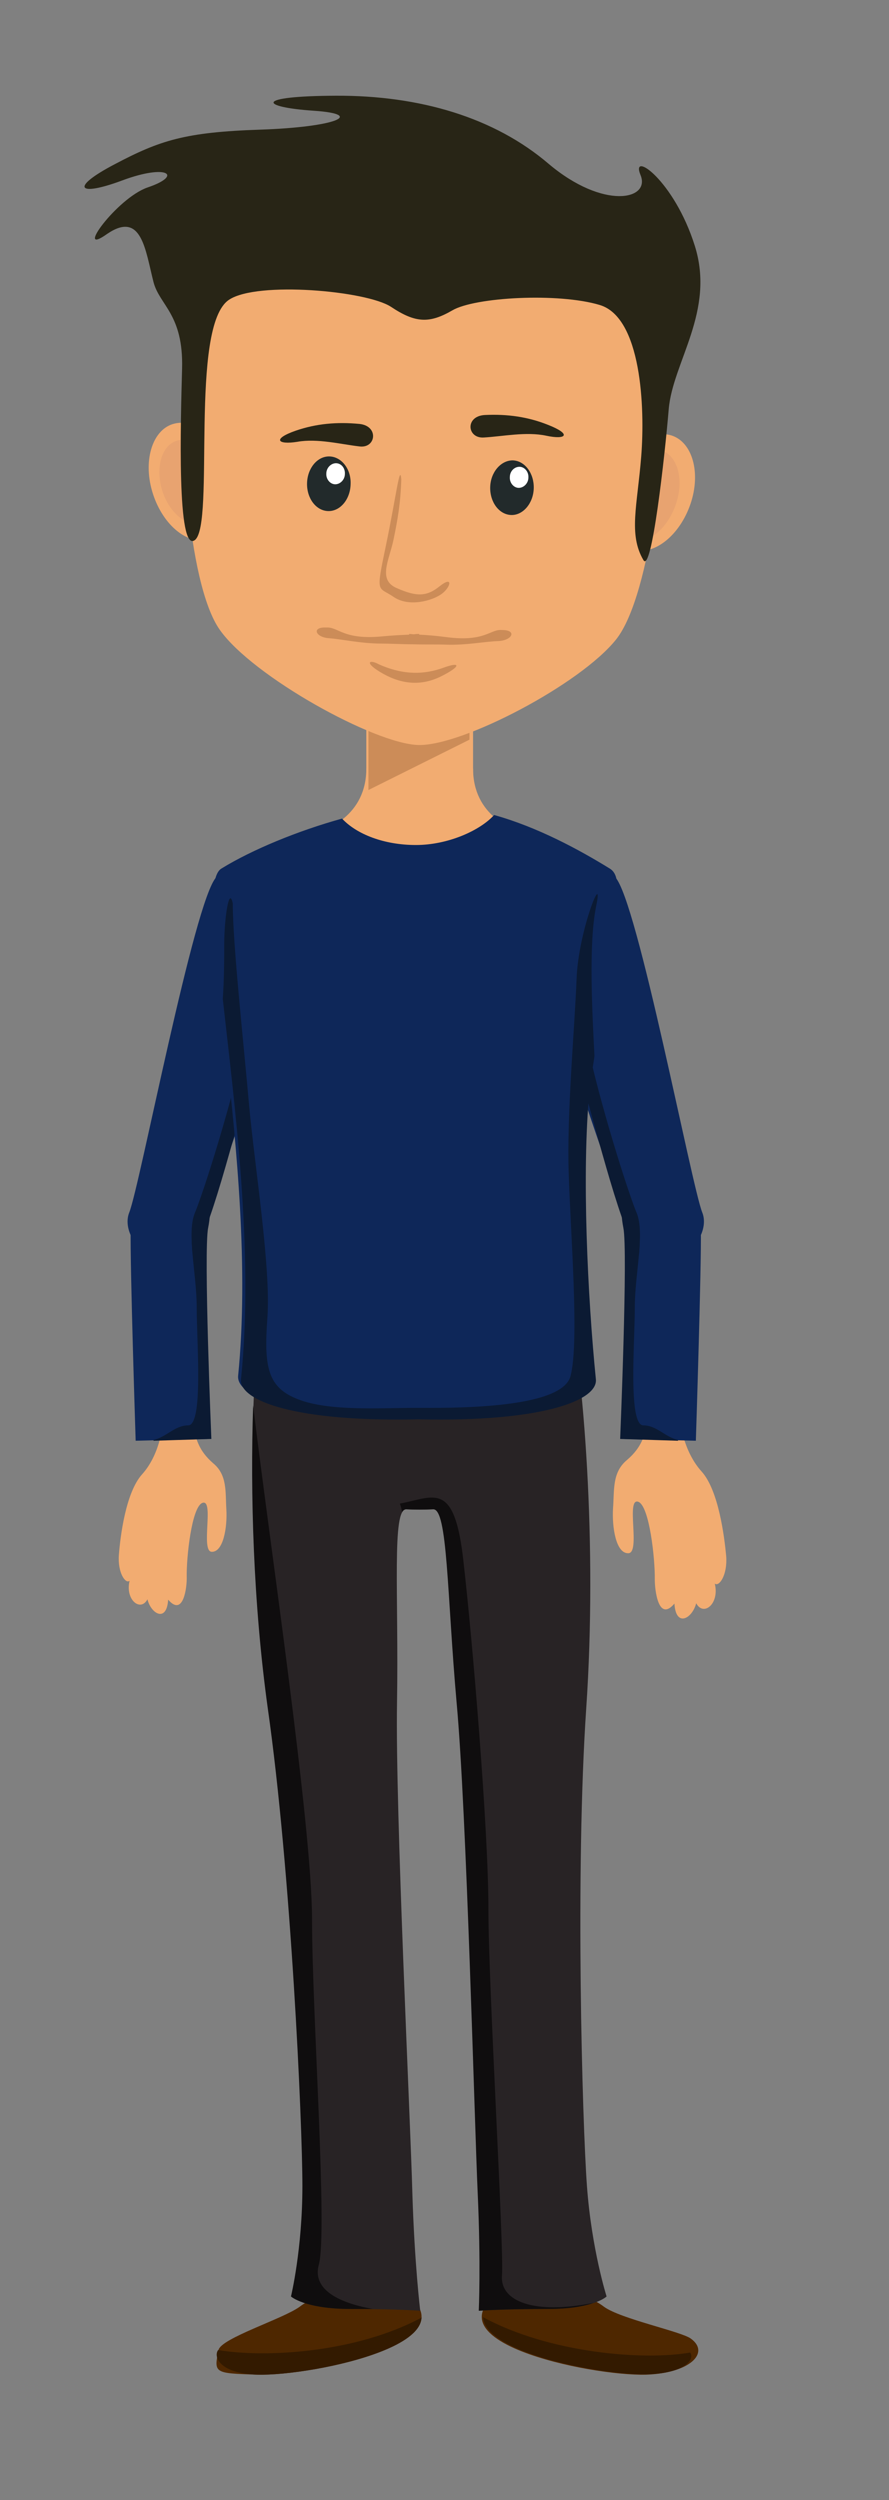 <?xml version="1.0" encoding="utf-8"?>
<!-- Generator: Adobe Illustrator 19.1.1, SVG Export Plug-In . SVG Version: 6.00 Build 0)  -->
<svg version="1.1" id="Calque_1" xmlns="http://www.w3.org/2000/svg" xmlns:xlink="http://www.w3.org/1999/xlink" x="0px" y="0px"
	 viewBox="-355 -70 249 700" style="enable-background:new -355 -70 249 700;" xml:space="preserve">
<rect x="-355" y="-70" width="249" height="700" fill="#808080" stroke="none"/>
<style type="text/css">
	.st0{fill:#F2AC71;}
	.st1{fill:#0E2759;}
	.st2{fill:#0B1A33;}
	.st3{fill:#4E2700;}
	.st4{fill:#331A00;}
	.st5{fill:#CC8C58;}
	.st6{fill:#282325;}
	.st7{fill:#0F0D0E;}
	.st8{fill:#E8A370;}
	.st9{fill:#222A2B;}
	.st10{fill:#FFFFFF;}
	.st11{fill:#282516;}
	.st12{display:none;}
	.st13{display:inline;}
	.st14{fill:#545454;}
	.st15{fill:#454545;}
	.st16{fill:#B8B8B8;}
	.st117{opacity:0.2;fill:#D0F2FF;enable-background:new    ;}
	.st18{display:inline;fill:#0E2759;}
	.st19{display:inline;fill:#0B1A33;}
</style>
<g id="brasNormal">
	<path class="st0" d="M-164.6,321.6c-0.7,6.4,1.3,15.1,6.1,20.4s6.4,18.4,6.9,23.7c0.4,5.3-2,8.7-3.2,7.7c1.4,5.7-3.2,9.3-5.2,5.5
		c-1.1,4.3-5.7,6.9-6.1,0.1c-4.5,5.3-5.5-3.8-5.5-6.7c0.1-5.8-1.5-20.6-4.6-21.8c-3.6-1.3,0.7,14.3-2.8,14.4s-4.6-7.3-4.3-12.5
		c0.4-5.2-0.3-10.1,3.9-13.6c4.1-3.5,5.9-7.5,6.2-15.9C-172.9,314.5-163.8,315.2-164.6,321.6z"/>
	<g id="bras_x5F_normal">
		<path class="st1" d="M-201.2,211.3c6.7,13.5,19.1,59.1,26.5,68.3c7.3,9.2,19.4-2.6,16.4-10.1s-18.2-87.6-24.4-93.9
			C-188.8,169.5-207.9,197.8-201.2,211.3z"/>
		<path class="st1" d="M-179,273.8c1.6,6.4-1.1,59.1-1.1,59.1l20,0.5c0,0,1.6-49.1,1.4-59.3C-159,261.4-183.9,253.7-179,273.8z"/>
		<path class="st2" d="M-174.8,329.1c-4.3,0-2.4-23.2-2.4-32.9s2.9-20.8,0.5-26.6c-0.6-1.3-1.4-3.6-2.4-6.6
			c-1.6,1.8-2.4,5.2-1.3,10.8c1.3,6.4-0.9,59.1-0.9,59.1l16.2,0.5v-0.2C-168.8,332.3-171.1,329.1-174.8,329.1z"/>
		<path class="st2" d="M-176.7,269.6c-2.4-5.8-10.6-31.5-14-48.4c-1.2,1.1-2.4,2.3-3.4,3.6c5.4,19,12.5,47.8,17.1,54.9
			c0.3,0.5,0.7,0.9,1,1.3C-175.7,276.4-175.6,272.3-176.7,269.6z"/>
	</g>
</g>
<g id="corps">
	<path class="st3" d="M-185.8,575.9c4.7,3.4,21.6,6.9,24.3,8.9c5.5,4-0.3,9.7-12.6,10.1c-7.9,0.2-23.8-2.2-34.7-6.5
		c-6.1-2.4-10.6-5.4-11.2-8.9C-221.5,569.8-196.1,568-185.8,575.9z"/>
	<path class="st4" d="M-161.7,588.7c1.4,1.9-1.5,5.8-12,6.1c-7.9,0.2-23.8-2.2-34.7-6.5c-6.1-2.4-10.6-5.4-11.2-8.9
		c0-0.2-0.1-0.4-0.1-0.6C-201.1,588.9-174.6,591-161.7,588.7z"/>
	<path class="st3" d="M-271.1,575.9c-4.7,3.4-22,8.8-22.7,12.1c-1.3,6.5-1.3,6.5,10.9,6.9c7.9,0.2,23.8-2.2,34.7-6.5
		c6.1-2.4,10.6-5.4,11.2-8.9C-235.4,569.8-260.9,568-271.1,575.9z"/>
	<path class="st4" d="M-293.9,588c-1.4,1.9,0.5,6.6,11,6.9c7.9,0.2,23.8-2.2,34.7-6.5c6.1-2.4,10.6-5.4,11.2-8.9
		c0-0.2,0.1-0.4,0.1-0.6C-255.5,588.9-281,590.2-293.9,588z"/>
	<path class="st1" d="M-294.4,175.6c-6.2,6.3-21.4,86.4-24.4,93.9s9.1,19.3,16.4,10.1c7.4-9.2,19.8-54.8,26.5-68.3
		C-269.2,197.8-288.3,169.5-294.4,175.6z"/>
	<path class="st0" d="M-309.4,323.4c0.6,6.1-1.2,14.3-5.8,19.4c-4.6,5.1-6.1,17.4-6.5,22.5c-0.4,5.1,1.9,8.3,3,7.3
		c-1.3,5.4,3.1,8.8,5,5.2c1,4.1,5.4,6.6,5.8,0.1c4.3,5,5.3-3.6,5.2-6.4c-0.1-5.5,1.4-19.6,4.4-20.7c3.4-1.2-0.6,13.6,2.6,13.7
		c3.3,0.1,4.4-7,4.1-11.9c-0.3-4.9,0.3-9.6-3.7-12.9c-3.9-3.4-5.6-7.1-5.9-15.1C-301.5,316.7-310.1,317.3-309.4,323.4z"/>
	<path class="st1" d="M-318.4,274.1c-0.2,10.2,1.4,59.3,1.4,59.3l20-0.5c0,0-2.7-52.7-1.1-59.1
		C-293.2,253.7-318.1,261.4-318.4,274.1z"/>
	<path class="st2" d="M-312,333.2v0.2l16.2-0.5c0,0-2.2-52.7-0.9-59.1c1.1-5.6,0.3-9-1.3-10.8c-1,3-1.8,5.3-2.4,6.6
		c-2.4,5.8,0.5,16.9,0.5,26.6s1.9,32.9-2.4,32.9C-306,329.1-308.3,332.3-312,333.2z"/>
	<path class="st2" d="M-301.1,281c0.3-0.4,0.7-0.8,1-1.3c4.6-7.1,11.7-35.9,17.1-54.9c-1-1.3-2.2-2.5-3.4-3.6
		c-3.4,16.9-11.6,42.6-14,48.4C-301.5,272.3-301.4,276.4-301.1,281z"/>
	<path class="st0" d="M-252.4,145.2c0,13-10.8,17.6-17.4,19.1c-6.6,1.6,37.1,36.3,37.1,34.3c0-1.9-3.1-63.2-3.1-63.2
		S-245.4,136.3-252.4,145.2z"/>
	<path class="st0" d="M-222.5,145.2c0,13,10.8,17.6,17.4,19.1c6.6,1.6-37.1,36.3-37.1,34.3c0-1.9,3.1-63.2,3.1-63.2
		S-229.4,136.3-222.5,145.2z"/>
	<rect x="-252.4" y="83.8" class="st0" width="29.9" height="91.6"/>
	<polygon class="st5" points="-251.8,120.3 -223.5,120.3 -223.5,137.1 -251.8,151.2 	"/>
	<path class="st5" d="M-248.4,116c7.3,3,13,2.5,18,0.5s5.1-0.5-0.8,2.5c-5,2.6-10.2,2.6-15.9-0.4
		C-252.8,115.7-251.1,114.6-248.4,116z"/>
	<path class="st6" d="M-281.5,290.2c-3.2,24.3-4.8,72.5,1.6,118.1c6.5,45.6,9.7,116,9.7,133.8c0,17.7-3.2,30.9-3.2,30.9
		s3.8,3.5,16.7,3.5c12.9,0,19.4,0.5,19.4,0.5s-1.6-13.2-2.2-32.9c-0.5-19.8-4.8-106.9-4.3-137.3s-1.5-54.4,2.6-54.2
		c2.3,0.1,5.2,0.1,7.6,0c4.1-0.3,3.9,23.8,6.6,54.2c2.8,30.4,5,117.5,5.9,137.3s0.3,32.9,0.3,32.9s6.4-0.5,19.3-0.5
		c12.9,0,16.4-3.5,16.4-3.5s-4.2-13.2-5.5-30.9s-3.3-88.2-0.2-133.8s-0.6-93.8-5.6-118.1C-200,291.8-278,291.8-281.5,290.2z"/>
	<path class="st1" d="M-293,173.2c-9,5.5,10.7,81.9,4.7,142c-0.6,6,15.4,12,49.7,11.2c34.3,0.8,50.3-5.2,49.7-11.2
		c-10.3-103.6,13.7-136.4,4.7-142c-8.6-5.3-20.2-11.6-32.4-15c-4,4.4-13,8.4-21.9,8.4c-8.9,0-16.6-3-20.7-7.4
		C-271.5,162.6-284.4,167.9-293,173.2z"/>
	<g>
		<path class="st7" d="M-284.1,323.5c-0.8,24.5,0,55.2,4.1,84.8c6.5,45.6,9.7,116,9.7,133.8c0,17.7-3.2,30.9-3.2,30.9
			s3.8,3.5,16.7,3.5c2.3,0,4.3,0,6.2,0c-10.5-1.9-16.9-5.9-15.1-12.4c2.5-9-1.9-70.5-1.9-96.7C-267.6,441.2-279.6,361.2-284.1,323.5
			L-284.1,323.5z"/>
		<path class="st7" d="M-242.4,353.4c0.3-0.5,0.7-0.8,1.1-0.8c2.3,0.1,5.2,0.1,7.6,0c4.1-0.3,3.9,23.8,6.6,54.2
			c2.8,30.4,5,117.5,5.9,137.3s0.3,32.9,0.3,32.9s6.4-0.5,19.3-0.5c6.3,0,10.3-0.8,12.8-1.7c-16.4,3.3-26.2-0.3-25.6-7.7
			c0.6-7.8-3.8-80.6-3.8-102.7c0-22.1-4.4-74.6-7-97.3c-2.5-22.7-8.2-17.9-17.8-16.1C-242.7,351.8-242.5,352.6-242.4,353.4z"/>
	</g>
	<path class="st0" d="M-306.1,48.6c6.1-1.5,13,4.6,15.6,13.6s-0.3,17.4-6.3,18.9c-6.1,1.5-13-4.6-15.6-13.6
		C-315,58.5-312.1,50-306.1,48.6z"/>
	<path class="st8" d="M-305.1,53.3c4.3-1.1,9.4,3.3,11.2,9.7c1.8,6.4-0.2,12.5-4.6,13.6c-4.3,1.1-9.4-3.3-11.2-9.7
		C-311.5,60.4-309.5,54.3-305.1,53.3z"/>
	<path class="st0" d="M-167,51.9c-6-1.8-13.2,4-16.2,12.8s-0.6,17.4,5.4,19.2s13.2-4,16.2-12.8C-158.6,62.3-161.1,53.7-167,51.9z"/>
	<path class="st8" d="M-170,56c-4.7-1.4-10.5,3.1-12.9,10.2c-2.4,7-0.4,13.8,4.3,15.2s10.5-3.1,12.9-10.2
		C-163.3,64.3-165.2,57.4-170,56z"/>
	<path class="st0" d="M-237.8,138.6c-12.3-0.3-46.4-19.2-55.6-32.2c-9.3-13-11.9-58.8-9.1-78.8s26.4-56.8,67.9-55.8
		c41.4,1,63.3,38.9,65.1,59s-3,65.7-12.9,78.2C-192.4,121.6-225.5,138.9-237.8,138.6z"/>
	<path class="st5" d="M-242.6,64.2c-0.2,6.7-1,11.2-2.2,17c-1.2,5.7-4.5,11.2,1,13.5c5.5,2.4,8.3,2.4,12-0.6c3.8-3,3.1,0.3,0.5,2.2
		c-2.6,1.9-9.2,3.8-13.5,0.8c-4.4-3-5-0.5-2.1-14.4S-243,59.6-242.6,64.2z"/>
	<path class="st5" d="M-248.9,116c7.2,3.2,12.9,2.8,18,1c5.1-1.9,5.1-0.4-0.8,2.5c-5,2.4-10.3,2.3-15.9-0.8
		C-253.3,115.5-251.6,114.5-248.9,116z"/>
	<path class="st9" d="M-211.4,58.9c3.4,0.1,6,3.6,5.9,7.8s-3,7.6-6.3,7.5c-3.4-0.1-6-3.6-5.9-7.8S-214.7,58.9-211.4,58.9z"/>
	<path class="st10" d="M-209.5,60.7c1.4,0,2.6,1.4,2.5,3c0,1.6-1.3,2.9-2.7,2.9s-2.6-1.4-2.5-3C-212.2,62-211,60.7-209.5,60.7z"/>
	<path class="st11" d="M-219.5,52.5c5.3-0.3,11.9-1.7,17.5-0.5s7.2-0.4,0.6-3c-5.7-2.3-11.5-3.1-17.8-2.8
		C-224.8,46.5-224.2,52.8-219.5,52.5z"/>
	<path class="st9" d="M-262.7,57.8c-3.4-0.1-6.2,3.3-6.3,7.5s2.5,7.7,5.9,7.8s6.2-3.3,6.3-7.5C-256.6,61.4-259.3,57.9-262.7,57.8z"
		/>
	<path class="st10" d="M-260.9,59.7c-1.4,0-2.7,1.3-2.7,2.9c-0.1,1.6,1.1,3,2.5,3s2.7-1.3,2.7-2.9
		C-258.3,61.1-259.4,59.7-260.9,59.7z"/>
	<path class="st11" d="M-254.3,55c-5.2-0.6-11.8-2.3-17.4-1.3c-5.6,0.9-7.1-0.8-0.5-3.1c5.8-2,11.6-2.5,17.9-1.9
		C-248.8,49.3-249.7,55.6-254.3,55z"/>
	<path class="st5" d="M-214.4,106.4c-3.3-0.3-4.7,3.4-15.5,2c-3-0.4-5.6-0.6-7.7-0.7c0-0.1,0-0.1,0-0.2c-0.4,0-0.9,0-1.4,0.1
		c-0.5,0-0.9-0.1-1.4-0.1c0,0.1,0,0.1,0,0.2c-2.2,0.1-4.7,0.2-7.7,0.5c-10.8,1-12.1-2.7-15.5-2.5c-4.3-0.2-3,2.8,0.8,3
		c3.8,0.3,8.9,1.5,14.7,1.5c2.4,0,5.7,0.2,9,0.2c3.3,0.1,6.6,0,9,0.1c5.8,0.2,10.9-0.9,14.7-1C-211.5,109.3-210.1,106.4-214.4,106.4
		z"/>
	<path class="st2" d="M-292.6,209.7c3.2,28.9,8.8,70.6,5.1,106.5c-0.6,6,15.4,12,49.7,11.2c34.3,0.8,50.3-5.2,49.7-11.2
		c-2.3-23-4-57.8-1.8-80.7c0.3-3.3,1-6.7,1.4-9.8c-0.6-12.2-1.7-31.5,0.5-42.1s-5,7-5.5,20.4s-2.8,38-2.2,54.7
		c0.5,16.7,3,47.1,0.5,56.6s-34.8,8.9-43.9,8.9c-9.1,0-23.8,1-32.4-2.4c-8.6-3.3-9.6-9.1-8.6-22.9s-3.5-42-5.1-59.1
		c-1.5-17.2-4.6-45.3-4.6-56.8c-1-5.1-2.4,4-2.4,11.7C-292.2,198.2-292.2,203.9-292.6,209.7z"/>
</g>
<path id="cheveux" class="st11" d="M-290.8,13.9c7.9-5.2,38.4-2.5,45.3,2c6.9,4.6,10.8,4.7,17.2,1c6.3-3.7,29.7-5,41.3-1.5
	s12.7,28.5,11.6,42.4c-1.1,13.8-3.6,21.8,0.6,29c2.3,4.1,6-29,7.1-42.2s13.1-27.4,7.3-45.8S-178.5-28-175.6-21s-10.4,9.8-25.7-3.1
	c-15.2-13-36.1-19.2-59.6-19.1c-23.3,0.1-21.1,3.2-6.3,4.2c14.8,1,6.1,4.6-14.9,5.3c-21.1,0.7-28.1,3-40.8,9.7
	c-12.6,6.6-10.4,9.2,2.2,4.5c12.6-4.7,17.1-1.4,7,2c-8.6,3-20.7,19.7-11.3,13c9.7-6.6,10.7,4.5,13,13.5c1.7,6.5,8.4,9,8,24.2
	c-0.4,15.1-1.5,51.9,3.6,48C-294.7,76.7-302.1,21.2-290.8,13.9z"/>
<g id="brasTel" class="st12">
	<g class="st13">
		<path class="st14" d="M-177.9,87.5l4.1-32.1c0.2-1.7,1.8-3,3.6-2.7l11.7,1.5c1.7,0.2,3,1.8,2.7,3.6l-4.1,32.1
			c-0.2,1.7-1.8,3-3.6,2.7l-11.7-1.5C-176.9,90.8-178.1,89.2-177.9,87.5z"/>
		<path class="st15" d="M-165.6,89.1l4.1-32.1c0.2-1.7,1.8-3,3.6-2.7l0,0c1.7,0.2,3,1.8,2.7,3.6l-4.1,32.1c-0.2,1.7-1.8,3-3.6,2.7
			l0,0C-164.6,92.5-165.9,90.9-165.6,89.1z"/>
		<path class="st16" d="M-159.9,63.5l0.2-1.8c0-0.4,0.4-0.6,0.8-0.6l0,0c0.4,0,0.6,0.4,0.6,0.8l-0.2,1.8c0,0.4-0.4,0.6-0.8,0.6l0,0
			C-159.7,64.2-160,63.9-159.9,63.5z"/>
		<path class="st16" d="M-160.3,66.2V66c0.1-0.4,0.4-0.7,0.8-0.6l0,0c0.4,0.1,0.7,0.4,0.6,0.8v0.2c-0.1,0.4-0.4,0.7-0.8,0.6l0,0
			C-160.1,66.9-160.4,66.6-160.3,66.2z"/>
		
			<rect x="-174.4" y="58.3" transform="matrix(0.992 0.129 -0.129 0.992 7.764 22.393)" class="st117" width="9.4" height="26.1"/>
	</g>
	<g class="st13">
		<path class="st0" d="M-156.6,113.6c-2.2-8.1-4.9-11.6-9.7-14.1c-4.9-2.4-5.3-7.4-6.9-12.3c-1.5-5-2.1-12.4,1.3-13.2
			c3.4-0.7,2.8,15.5,6,13.4c2.7-1.9,0.9-16.7-0.5-22.3c-0.7-2.8-1.8-11.9,3.8-7.8c-1.2-6.7,3.9-5.2,6-1.3c1.1-4.2,6.4-1.7,6.3,4.2
			c0.9-1.2,4.1,1.5,4.9,6.8c0.7,5.3,2.2,18.4-1.3,24.7s-3.4,15.2-1.3,21.3C-145.7,118.9-154.4,121.7-156.6,113.6z"/>
	</g>
	<path class="st18" d="M-188.2,208.2l56.8-33.4c11-9.3,7.9-21.5,7.9-21.5l-21.9-55.1l-22.3,9l20,49c-4.3,1-39.8,18.7-39.8,18.7"/>
	<path class="st19" d="M-140,176.1c-0.5,0.1-1.1,0.1-1.6,0.3c-8.2,2.2-32.8,18.7-49.6,29.2c-0.1,1.6-0.1,3.3,0.1,5
		c13.9-10.2,37.2-23.8,42.9-26.4C-145.5,182.8-142.9,179.7-140,176.1z"/>
	<path class="st19" d="M-124.1,160.1c0.4-1.6,1.1-3.2,1.8-4.7c-0.3-0.6-0.7-1.2-1.1-1.8c-3.6-5.5-21.2-55.2-21.2-55.2l-15.2,5.6
		l0.1,0.2c3.8-0.5,7.1,1.6,10.5,0.2c4-1.6,10.9,20.6,14.5,29.6s5.1,20.4,9.4,24.9C-125,159.2-124.6,159.6-124.1,160.1z"/>
</g>
</svg>
